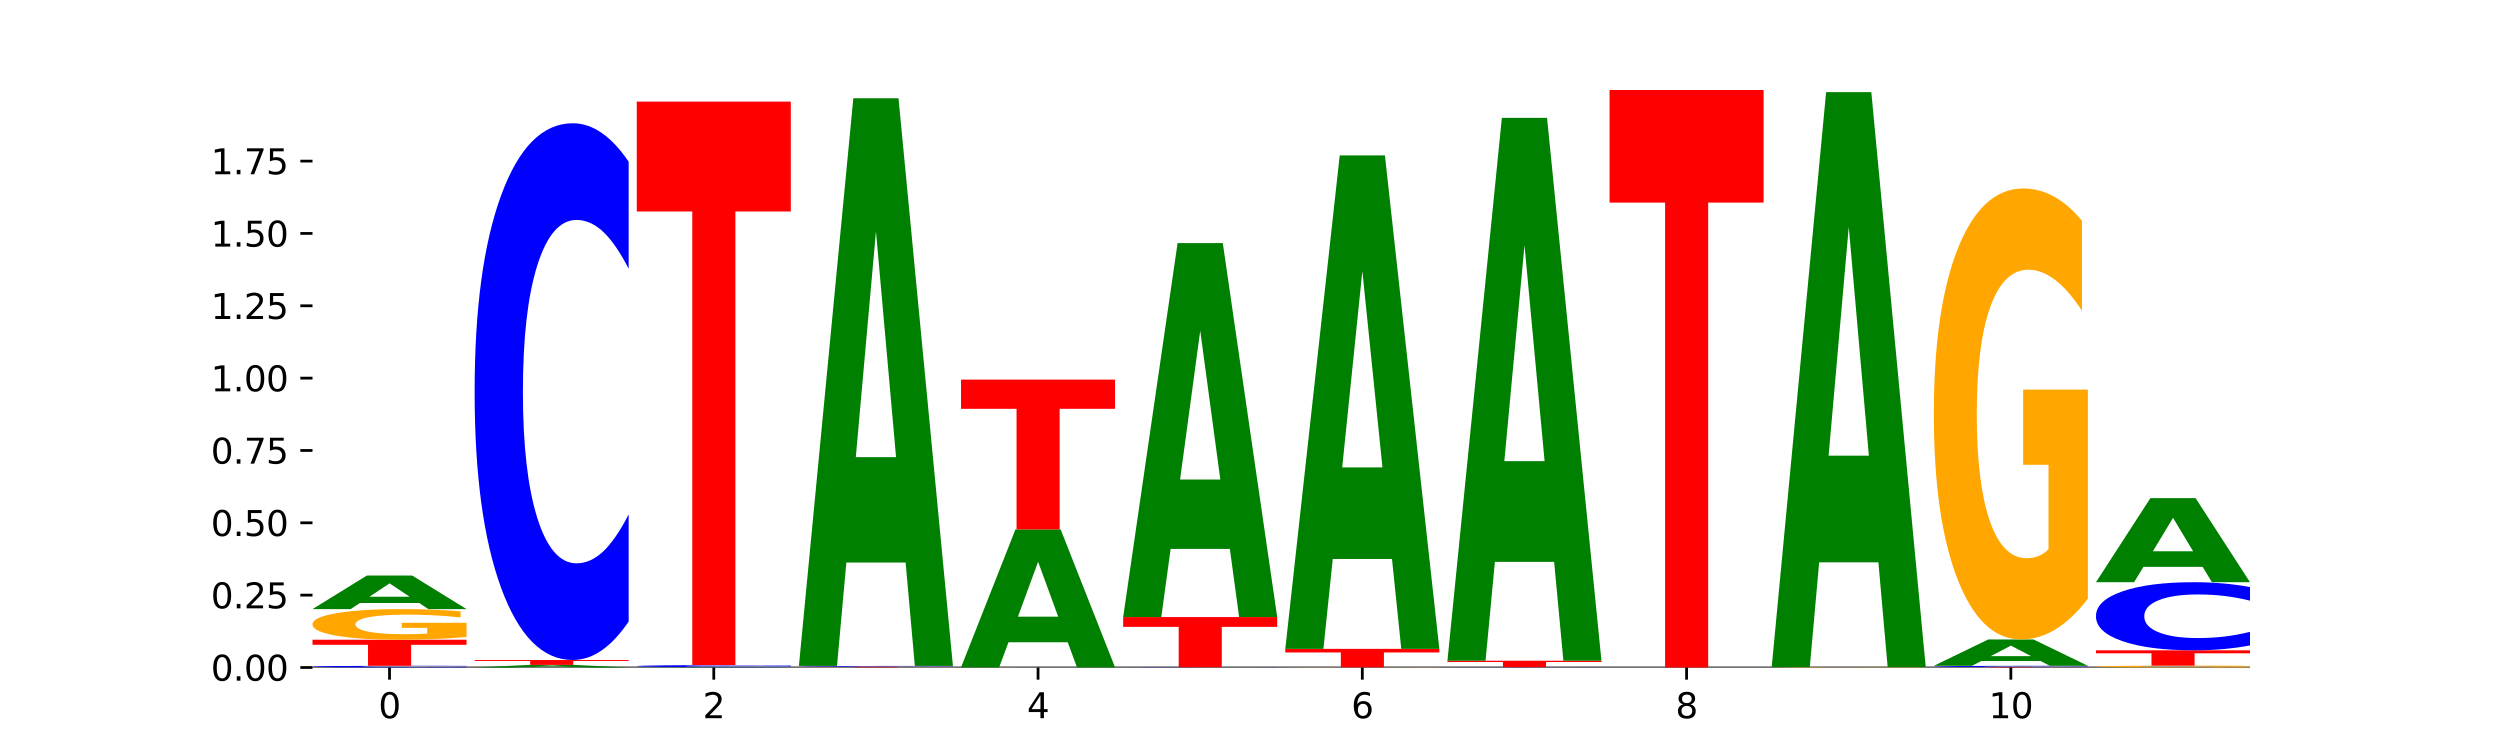 <?xml version="1.0" encoding="utf-8" standalone="no"?>
<!DOCTYPE svg PUBLIC "-//W3C//DTD SVG 1.1//EN"
  "http://www.w3.org/Graphics/SVG/1.1/DTD/svg11.dtd">
<svg xmlns:xlink="http://www.w3.org/1999/xlink" width="720pt" height="216pt" viewBox="0 0 720 216" xmlns="http://www.w3.org/2000/svg" version="1.1">
 <defs>
  <style type="text/css">*{stroke-linejoin: round; stroke-linecap: butt}</style>
 </defs>
 <g id="figure_1">
  <g id="patch_1">
   <path d="M 0 216 
L 720 216 
L 720 0 
L 0 0 
z
" style="fill: #ffffff"/>
  </g>
  <g id="axes_1">
   <g id="patch_2">
    <path d="M 90 192.24 
L 648 192.24 
L 648 25.92 
L 90 25.92 
z
" style="fill: #ffffff"/>
   </g>
   <g id="line2d_1">
    <path d="M 90 192.24 
L 648 192.24 
" clip-path="url(#p971bd6628a)" style="fill: none; stroke: #000000; stroke-width: 0.5; stroke-linecap: square"/>
   </g>
   <g id="patch_3">
    <path d="M 134.36 192.204 
Q 130.649 192.222 126.637 192.231 
Q 122.624 192.24 118.254 192.24 
Q 105.222 192.24 97.611 192.173 
Q 90 192.106 90 191.991 
Q 90 191.876 97.611 191.809 
Q 105.222 191.742 118.254 191.742 
Q 122.624 191.742 126.637 191.751 
Q 130.649 191.76 134.36 191.778 
L 134.36 191.877 
Q 130.616 191.854 126.983 191.843 
Q 123.351 191.832 119.339 191.832 
Q 112.141 191.832 108.017 191.874 
Q 103.904 191.917 103.904 191.991 
Q 103.904 192.066 108.017 192.108 
Q 112.141 192.15 119.339 192.15 
Q 123.351 192.15 126.983 192.139 
Q 130.616 192.128 134.36 192.105 
L 134.36 192.204 
z
" clip-path="url(#p971bd6628a)" style="fill: #0000ff"/>
   </g>
   <g id="patch_4">
    <path d="M 90 184.247 
L 134.36 184.247 
L 134.36 185.708 
L 118.401 185.708 
L 118.401 191.742 
L 105.99 191.742 
L 105.99 185.708 
L 90 185.708 
L 90 184.247 
z
" clip-path="url(#p971bd6628a)" style="fill: #ff0000"/>
   </g>
   <g id="patch_5">
    <path d="M 134.36 183.448 
Q 129.886 183.847 125.074 184.048 
Q 120.263 184.247 115.133 184.247 
Q 103.541 184.247 96.77 183.058 
Q 90 181.87 90 179.837 
Q 90 177.781 96.89 176.602 
Q 103.789 175.422 115.789 175.422 
Q 120.412 175.422 124.647 175.583 
Q 128.892 175.741 132.65 176.055 
L 132.65 177.814 
Q 128.773 177.411 124.935 177.212 
Q 121.098 177.012 117.24 177.012 
Q 110.102 177.012 106.235 177.745 
Q 102.367 178.476 102.367 179.837 
Q 102.367 181.186 106.096 181.922 
Q 109.824 182.657 116.684 182.657 
Q 118.553 182.657 120.153 182.615 
Q 121.754 182.571 123.026 182.48 
L 123.026 180.829 
L 115.719 180.829 
L 115.719 179.358 
L 134.36 179.358 
L 134.36 183.448 
z
" clip-path="url(#p971bd6628a)" style="fill: #ffa600"/>
   </g>
   <g id="patch_6">
    <path d="M 120.728 173.659 
L 103.668 173.659 
L 100.974 175.422 
L 90 175.422 
L 105.672 165.744 
L 118.687 165.744 
L 134.36 175.422 
L 123.395 175.422 
L 120.728 173.659 
z
M 106.389 171.863 
L 117.98 171.863 
L 112.194 168.013 
L 106.389 171.863 
z
" clip-path="url(#p971bd6628a)" style="fill: #008000"/>
   </g>
   <g id="patch_7">
    <path d="M 167.423 192.104 
L 150.363 192.104 
L 147.669 192.24 
L 136.695 192.24 
L 152.367 191.494 
L 165.382 191.494 
L 181.054 192.24 
L 170.089 192.24 
L 167.423 192.104 
z
M 153.083 191.966 
L 164.675 191.966 
L 158.888 191.669 
L 153.083 191.966 
z
" clip-path="url(#p971bd6628a)" style="fill: #008000"/>
   </g>
   <g id="patch_8">
    <path d="M 136.695 190.082 
L 181.054 190.082 
L 181.054 190.358 
L 165.095 190.358 
L 165.095 191.494 
L 152.685 191.494 
L 152.685 190.358 
L 136.695 190.358 
L 136.695 190.082 
z
" clip-path="url(#p971bd6628a)" style="fill: #ff0000"/>
   </g>
   <g id="patch_9">
    <path d="M 181.054 179.002 
Q 177.344 184.494 173.331 187.272 
Q 169.319 190.082 164.949 190.082 
Q 151.917 190.082 144.306 169.263 
Q 136.695 148.443 136.695 112.84 
Q 136.695 77.108 144.306 56.32 
Q 151.917 35.501 164.949 35.501 
Q 169.319 35.501 173.331 38.311 
Q 177.344 41.089 181.054 46.581 
L 181.054 77.395 
Q 177.31 70.115 173.678 66.73 
Q 170.045 63.345 166.033 63.345 
Q 158.835 63.345 154.711 76.533 
Q 150.598 89.689 150.598 112.84 
Q 150.598 135.894 154.711 149.082 
Q 158.835 162.238 166.033 162.238 
Q 170.045 162.238 173.678 158.853 
Q 177.31 155.436 181.054 148.156 
L 181.054 179.002 
z
" clip-path="url(#p971bd6628a)" style="fill: #0000ff"/>
   </g>
   <g id="patch_10">
    <path d="M 214.117 192.225 
L 197.057 192.225 
L 194.363 192.24 
L 183.389 192.24 
L 199.062 192.156 
L 212.077 192.156 
L 227.749 192.24 
L 216.784 192.24 
L 214.117 192.225 
z
M 199.778 192.209 
L 211.369 192.209 
L 205.583 192.176 
L 199.778 192.209 
z
" clip-path="url(#p971bd6628a)" style="fill: #008000"/>
   </g>
   <g id="patch_11">
    <path d="M 227.749 192.112 
Q 224.038 192.134 220.026 192.145 
Q 216.014 192.156 211.644 192.156 
Q 198.612 192.156 191 192.073 
Q 183.389 191.99 183.389 191.849 
Q 183.389 191.706 191 191.624 
Q 198.612 191.541 211.644 191.541 
Q 216.014 191.541 220.026 191.552 
Q 224.038 191.563 227.749 191.585 
L 227.749 191.708 
Q 224.005 191.679 220.372 191.665 
Q 216.74 191.652 212.728 191.652 
Q 205.53 191.652 201.406 191.704 
Q 197.293 191.756 197.293 191.849 
Q 197.293 191.94 201.406 191.993 
Q 205.53 192.045 212.728 192.045 
Q 216.74 192.045 220.372 192.032 
Q 224.005 192.018 227.749 191.989 
L 227.749 192.112 
z
" clip-path="url(#p971bd6628a)" style="fill: #0000ff"/>
   </g>
   <g id="patch_12">
    <path d="M 183.389 29.262 
L 227.749 29.262 
L 227.749 60.911 
L 211.79 60.911 
L 211.79 191.541 
L 199.379 191.541 
L 199.379 60.911 
L 183.389 60.911 
L 183.389 29.262 
z
" clip-path="url(#p971bd6628a)" style="fill: #ff0000"/>
   </g>
   <g id="patch_13">
    <path d="M 274.444 192.235 
Q 269.97 192.237 265.158 192.239 
Q 260.346 192.24 255.216 192.24 
Q 243.624 192.24 236.854 192.232 
Q 230.084 192.225 230.084 192.212 
Q 230.084 192.199 236.973 192.191 
Q 243.873 192.184 255.872 192.184 
Q 260.495 192.184 264.73 192.185 
Q 268.976 192.186 272.734 192.188 
L 272.734 192.199 
Q 268.856 192.196 265.019 192.195 
Q 261.181 192.194 257.324 192.194 
Q 250.186 192.194 246.318 192.198 
Q 242.451 192.203 242.451 192.212 
Q 242.451 192.22 246.179 192.225 
Q 249.907 192.23 256.767 192.23 
Q 258.636 192.23 260.237 192.23 
Q 261.837 192.229 263.11 192.229 
L 263.11 192.218 
L 255.803 192.218 
L 255.803 192.209 
L 274.444 192.209 
L 274.444 192.235 
z
" clip-path="url(#p971bd6628a)" style="fill: #ffa600"/>
   </g>
   <g id="patch_14">
    <path d="M 230.084 192.015 
L 274.444 192.015 
L 274.444 192.048 
L 258.484 192.048 
L 258.484 192.184 
L 246.074 192.184 
L 246.074 192.048 
L 230.084 192.048 
L 230.084 192.015 
z
" clip-path="url(#p971bd6628a)" style="fill: #ff0000"/>
   </g>
   <g id="patch_15">
    <path d="M 274.444 191.998 
Q 270.733 192.006 266.721 192.01 
Q 262.708 192.015 258.338 192.015 
Q 245.306 192.015 237.695 191.984 
Q 230.084 191.954 230.084 191.902 
Q 230.084 191.85 237.695 191.82 
Q 245.306 191.789 258.338 191.789 
Q 262.708 191.789 266.721 191.793 
Q 270.733 191.797 274.444 191.805 
L 274.444 191.85 
Q 270.699 191.84 267.067 191.835 
Q 263.435 191.83 259.422 191.83 
Q 252.224 191.83 248.1 191.849 
Q 243.987 191.868 243.987 191.902 
Q 243.987 191.936 248.1 191.955 
Q 252.224 191.974 259.422 191.974 
Q 263.435 191.974 267.067 191.969 
Q 270.699 191.964 274.444 191.953 
L 274.444 191.998 
z
" clip-path="url(#p971bd6628a)" style="fill: #0000ff"/>
   </g>
   <g id="patch_16">
    <path d="M 260.812 162.005 
L 243.752 162.005 
L 241.058 191.789 
L 230.084 191.789 
L 245.756 28.291 
L 258.771 28.291 
L 274.444 191.789 
L 263.478 191.789 
L 260.812 162.005 
z
M 246.473 131.66 
L 258.064 131.66 
L 252.277 66.625 
L 246.473 131.66 
z
" clip-path="url(#p971bd6628a)" style="fill: #008000"/>
   </g>
   <g id="patch_17">
    <path d="M 321.138 192.237 
Q 316.664 192.239 311.853 192.239 
Q 307.041 192.24 301.911 192.24 
Q 290.319 192.24 283.549 192.236 
Q 276.778 192.232 276.778 192.226 
Q 276.778 192.219 283.668 192.215 
Q 290.567 192.211 302.567 192.211 
Q 307.19 192.211 311.425 192.212 
Q 315.67 192.212 319.428 192.213 
L 319.428 192.219 
Q 315.551 192.218 311.713 192.217 
Q 307.876 192.217 304.018 192.217 
Q 296.88 192.217 293.013 192.219 
Q 289.146 192.221 289.146 192.226 
Q 289.146 192.23 292.874 192.232 
Q 296.602 192.235 303.462 192.235 
Q 305.331 192.235 306.931 192.235 
Q 308.532 192.235 309.805 192.234 
L 309.805 192.229 
L 302.497 192.229 
L 302.497 192.224 
L 321.138 192.224 
L 321.138 192.237 
z
" clip-path="url(#p971bd6628a)" style="fill: #ffa600"/>
   </g>
   <g id="patch_18">
    <path d="M 307.506 184.973 
L 290.446 184.973 
L 287.753 192.211 
L 276.778 192.211 
L 292.451 152.475 
L 305.466 152.475 
L 321.138 192.211 
L 310.173 192.211 
L 307.506 184.973 
z
M 293.167 177.598 
L 304.758 177.598 
L 298.972 161.792 
L 293.167 177.598 
z
" clip-path="url(#p971bd6628a)" style="fill: #008000"/>
   </g>
   <g id="patch_19">
    <path d="M 276.778 109.325 
L 321.138 109.325 
L 321.138 117.74 
L 305.179 117.74 
L 305.179 152.475 
L 292.768 152.475 
L 292.768 117.74 
L 276.778 117.74 
L 276.778 109.325 
z
" clip-path="url(#p971bd6628a)" style="fill: #ff0000"/>
   </g>
   <g id="patch_20">
    <path d="M 367.833 192.235 
Q 364.122 192.237 360.11 192.239 
Q 356.097 192.24 351.727 192.24 
Q 338.695 192.24 331.084 192.23 
Q 323.473 192.22 323.473 192.203 
Q 323.473 192.186 331.084 192.176 
Q 338.695 192.166 351.727 192.166 
Q 356.097 192.166 360.11 192.167 
Q 364.122 192.168 367.833 192.171 
L 367.833 192.186 
Q 364.088 192.182 360.456 192.181 
Q 356.824 192.179 352.811 192.179 
Q 345.614 192.179 341.489 192.185 
Q 337.376 192.192 337.376 192.203 
Q 337.376 192.214 341.489 192.22 
Q 345.614 192.227 352.811 192.227 
Q 356.824 192.227 360.456 192.225 
Q 364.088 192.223 367.833 192.22 
L 367.833 192.235 
z
" clip-path="url(#p971bd6628a)" style="fill: #0000ff"/>
   </g>
   <g id="patch_21">
    <path d="M 323.473 177.724 
L 367.833 177.724 
L 367.833 180.541 
L 351.873 180.541 
L 351.873 192.166 
L 339.463 192.166 
L 339.463 180.541 
L 323.473 180.541 
L 323.473 177.724 
z
" clip-path="url(#p971bd6628a)" style="fill: #ff0000"/>
   </g>
   <g id="patch_22">
    <path d="M 354.201 158.101 
L 337.141 158.101 
L 334.447 177.724 
L 323.473 177.724 
L 339.145 70.005 
L 352.16 70.005 
L 367.833 177.724 
L 356.867 177.724 
L 354.201 158.101 
z
M 339.862 138.109 
L 351.453 138.109 
L 345.666 95.261 
L 339.862 138.109 
z
" clip-path="url(#p971bd6628a)" style="fill: #008000"/>
   </g>
   <g id="patch_23">
    <path d="M 414.527 192.236 
Q 410.053 192.238 405.242 192.239 
Q 400.43 192.24 395.3 192.24 
Q 383.708 192.24 376.938 192.233 
Q 370.167 192.227 370.167 192.216 
Q 370.167 192.204 377.057 192.198 
Q 383.956 192.191 395.956 192.191 
Q 400.579 192.191 404.814 192.192 
Q 409.059 192.193 412.817 192.195 
L 412.817 192.204 
Q 408.94 192.202 405.102 192.201 
Q 401.265 192.2 397.408 192.2 
Q 390.269 192.2 386.402 192.204 
Q 382.535 192.208 382.535 192.216 
Q 382.535 192.223 386.263 192.227 
Q 389.991 192.231 396.851 192.231 
Q 398.72 192.231 400.321 192.231 
Q 401.921 192.231 403.194 192.23 
L 403.194 192.221 
L 395.887 192.221 
L 395.887 192.213 
L 414.527 192.213 
L 414.527 192.236 
z
" clip-path="url(#p971bd6628a)" style="fill: #ffa600"/>
   </g>
   <g id="patch_24">
    <path d="M 370.167 186.876 
L 414.527 186.876 
L 414.527 187.913 
L 398.568 187.913 
L 398.568 192.191 
L 386.158 192.191 
L 386.158 187.913 
L 370.167 187.913 
L 370.167 186.876 
z
" clip-path="url(#p971bd6628a)" style="fill: #ff0000"/>
   </g>
   <g id="patch_25">
    <path d="M 400.895 160.987 
L 383.835 160.987 
L 381.142 186.876 
L 370.167 186.876 
L 385.84 44.756 
L 398.855 44.756 
L 414.527 186.876 
L 403.562 186.876 
L 400.895 160.987 
z
M 386.556 134.609 
L 398.147 134.609 
L 392.361 78.078 
L 386.556 134.609 
z
" clip-path="url(#p971bd6628a)" style="fill: #008000"/>
   </g>
   <g id="patch_26">
    <path d="M 461.222 192.238 
Q 456.748 192.239 451.936 192.239 
Q 447.124 192.24 441.995 192.24 
Q 430.403 192.24 423.632 192.236 
Q 416.862 192.233 416.862 192.227 
Q 416.862 192.22 423.752 192.217 
Q 430.651 192.213 442.651 192.213 
Q 447.274 192.213 451.509 192.214 
Q 455.754 192.214 459.512 192.215 
L 459.512 192.22 
Q 455.635 192.219 451.797 192.219 
Q 447.96 192.218 444.102 192.218 
Q 436.964 192.218 433.097 192.22 
Q 429.229 192.222 429.229 192.227 
Q 429.229 192.231 432.958 192.233 
Q 436.686 192.235 443.545 192.235 
Q 445.414 192.235 447.015 192.235 
Q 448.616 192.235 449.888 192.235 
L 449.888 192.23 
L 442.581 192.23 
L 442.581 192.225 
L 461.222 192.225 
L 461.222 192.238 
z
" clip-path="url(#p971bd6628a)" style="fill: #ffa600"/>
   </g>
   <g id="patch_27">
    <path d="M 461.222 192.209 
Q 457.511 192.211 453.499 192.212 
Q 449.486 192.213 445.116 192.213 
Q 432.084 192.213 424.473 192.206 
Q 416.862 192.199 416.862 192.186 
Q 416.862 192.174 424.473 192.167 
Q 432.084 192.159 445.116 192.159 
Q 449.486 192.159 453.499 192.16 
Q 457.511 192.161 461.222 192.163 
L 461.222 192.174 
Q 457.478 192.171 453.845 192.17 
Q 450.213 192.169 446.2 192.169 
Q 439.003 192.169 434.879 192.174 
Q 430.766 192.178 430.766 192.186 
Q 430.766 192.194 434.879 192.199 
Q 439.003 192.203 446.2 192.203 
Q 450.213 192.203 453.845 192.202 
Q 457.478 192.201 461.222 192.198 
L 461.222 192.209 
z
" clip-path="url(#p971bd6628a)" style="fill: #0000ff"/>
   </g>
   <g id="patch_28">
    <path d="M 416.862 190.3 
L 461.222 190.3 
L 461.222 190.663 
L 445.263 190.663 
L 445.263 192.159 
L 432.852 192.159 
L 432.852 190.663 
L 416.862 190.663 
L 416.862 190.3 
z
" clip-path="url(#p971bd6628a)" style="fill: #ff0000"/>
   </g>
   <g id="patch_29">
    <path d="M 447.59 161.819 
L 430.53 161.819 
L 427.836 190.3 
L 416.862 190.3 
L 432.534 33.953 
L 445.549 33.953 
L 461.222 190.3 
L 450.257 190.3 
L 447.59 161.819 
z
M 433.251 132.801 
L 444.842 132.801 
L 439.055 70.611 
L 433.251 132.801 
z
" clip-path="url(#p971bd6628a)" style="fill: #008000"/>
   </g>
   <g id="patch_30">
    <path d="M 463.556 25.92 
L 507.916 25.92 
L 507.916 58.357 
L 491.957 58.357 
L 491.957 192.24 
L 479.547 192.24 
L 479.547 58.357 
L 463.556 58.357 
L 463.556 25.92 
z
" clip-path="url(#p971bd6628a)" style="fill: #ff0000"/>
   </g>
   <g id="patch_31">
    <path d="M 554.611 192.23 
Q 550.137 192.235 545.325 192.237 
Q 540.514 192.24 535.384 192.24 
Q 523.792 192.24 517.021 192.225 
Q 510.251 192.209 510.251 192.183 
Q 510.251 192.156 517.141 192.141 
Q 524.04 192.126 536.04 192.126 
Q 540.663 192.126 544.898 192.128 
Q 549.143 192.13 552.901 192.134 
L 552.901 192.157 
Q 549.024 192.152 545.186 192.149 
Q 541.349 192.146 537.491 192.146 
Q 530.353 192.146 526.486 192.156 
Q 522.619 192.165 522.619 192.183 
Q 522.619 192.2 526.347 192.21 
Q 530.075 192.219 536.935 192.219 
Q 538.804 192.219 540.404 192.219 
Q 542.005 192.218 543.277 192.217 
L 543.277 192.196 
L 535.97 192.196 
L 535.97 192.177 
L 554.611 192.177 
L 554.611 192.23 
z
" clip-path="url(#p971bd6628a)" style="fill: #ffa600"/>
   </g>
   <g id="patch_32">
    <path d="M 540.979 161.96 
L 523.919 161.96 
L 521.225 192.126 
L 510.251 192.126 
L 525.923 26.532 
L 538.938 26.532 
L 554.611 192.126 
L 543.646 192.126 
L 540.979 161.96 
z
M 526.64 131.226 
L 538.231 131.226 
L 532.445 65.357 
L 526.64 131.226 
z
" clip-path="url(#p971bd6628a)" style="fill: #008000"/>
   </g>
   <g id="patch_33">
    <path d="M 556.946 192.128 
L 601.305 192.128 
L 601.305 192.15 
L 585.346 192.15 
L 585.346 192.24 
L 572.936 192.24 
L 572.936 192.15 
L 556.946 192.15 
L 556.946 192.128 
z
" clip-path="url(#p971bd6628a)" style="fill: #ff0000"/>
   </g>
   <g id="patch_34">
    <path d="M 601.305 192.101 
Q 597.595 192.114 593.582 192.121 
Q 589.57 192.128 585.2 192.128 
Q 572.168 192.128 564.557 192.077 
Q 556.946 192.026 556.946 191.938 
Q 556.946 191.85 564.557 191.799 
Q 572.168 191.748 585.2 191.748 
Q 589.57 191.748 593.582 191.755 
Q 597.595 191.761 601.305 191.775 
L 601.305 191.851 
Q 597.561 191.833 593.929 191.824 
Q 590.297 191.816 586.284 191.816 
Q 579.086 191.816 574.962 191.849 
Q 570.849 191.881 570.849 191.938 
Q 570.849 191.995 574.962 192.027 
Q 579.086 192.06 586.284 192.06 
Q 590.297 192.06 593.929 192.051 
Q 597.561 192.043 601.305 192.025 
L 601.305 192.101 
z
" clip-path="url(#p971bd6628a)" style="fill: #0000ff"/>
   </g>
   <g id="patch_35">
    <path d="M 587.674 190.365 
L 570.614 190.365 
L 567.92 191.748 
L 556.946 191.748 
L 572.618 184.16 
L 585.633 184.16 
L 601.305 191.748 
L 590.34 191.748 
L 587.674 190.365 
z
M 573.335 188.957 
L 584.926 188.957 
L 579.139 185.939 
L 573.335 188.957 
z
" clip-path="url(#p971bd6628a)" style="fill: #008000"/>
   </g>
   <g id="patch_36">
    <path d="M 601.305 172.409 
Q 596.832 178.285 592.02 181.236 
Q 587.208 184.16 582.078 184.16 
Q 570.486 184.16 563.716 166.667 
Q 556.946 149.175 556.946 119.26 
Q 556.946 88.996 563.835 71.638 
Q 570.735 54.279 582.734 54.279 
Q 587.357 54.279 591.592 56.64 
Q 595.838 58.974 599.595 63.589 
L 599.595 89.479 
Q 595.718 83.55 591.881 80.625 
Q 588.043 77.674 584.186 77.674 
Q 577.048 77.674 573.18 88.46 
Q 569.313 99.218 569.313 119.26 
Q 569.313 139.114 573.041 149.953 
Q 576.769 160.765 583.629 160.765 
Q 585.498 160.765 587.099 160.148 
Q 588.699 159.504 589.972 158.162 
L 589.972 133.855 
L 582.665 133.855 
L 582.665 112.204 
L 601.305 112.204 
L 601.305 172.409 
z
" clip-path="url(#p971bd6628a)" style="fill: #ffa600"/>
   </g>
   <g id="patch_37">
    <path d="M 648 192.192 
Q 643.526 192.216 638.714 192.228 
Q 633.903 192.24 628.773 192.24 
Q 617.181 192.24 610.41 192.169 
Q 603.64 192.098 603.64 191.976 
Q 603.64 191.853 610.53 191.782 
Q 617.429 191.711 629.429 191.711 
Q 634.052 191.711 638.287 191.721 
Q 642.532 191.73 646.29 191.749 
L 646.29 191.855 
Q 642.413 191.83 638.575 191.819 
Q 634.738 191.807 630.88 191.807 
Q 623.742 191.807 619.875 191.85 
Q 616.008 191.894 616.008 191.976 
Q 616.008 192.057 619.736 192.101 
Q 623.464 192.145 630.324 192.145 
Q 632.193 192.145 633.793 192.142 
Q 635.394 192.14 636.666 192.134 
L 636.666 192.035 
L 629.359 192.035 
L 629.359 191.947 
L 648 191.947 
L 648 192.192 
z
" clip-path="url(#p971bd6628a)" style="fill: #ffa600"/>
   </g>
   <g id="patch_38">
    <path d="M 603.64 187.293 
L 648 187.293 
L 648 188.155 
L 632.041 188.155 
L 632.041 191.711 
L 619.63 191.711 
L 619.63 188.155 
L 603.64 188.155 
L 603.64 187.293 
z
" clip-path="url(#p971bd6628a)" style="fill: #ff0000"/>
   </g>
   <g id="patch_39">
    <path d="M 648 185.887 
Q 644.289 186.584 640.277 186.937 
Q 636.265 187.293 631.895 187.293 
Q 618.863 187.293 611.251 184.651 
Q 603.64 182.008 603.64 177.489 
Q 603.64 172.954 611.251 170.316 
Q 618.863 167.673 631.895 167.673 
Q 636.265 167.673 640.277 168.03 
Q 644.289 168.383 648 169.08 
L 648 172.991 
Q 644.256 172.067 640.623 171.637 
Q 636.991 171.207 632.979 171.207 
Q 625.781 171.207 621.657 172.881 
Q 617.544 174.551 617.544 177.489 
Q 617.544 180.416 621.657 182.09 
Q 625.781 183.759 632.979 183.759 
Q 636.991 183.759 640.623 183.33 
Q 644.256 182.896 648 181.972 
L 648 185.887 
z
" clip-path="url(#p971bd6628a)" style="fill: #0000ff"/>
   </g>
   <g id="patch_40">
    <path d="M 634.368 163.263 
L 617.308 163.263 
L 614.614 167.673 
L 603.64 167.673 
L 619.313 143.462 
L 632.328 143.462 
L 648 167.673 
L 637.035 167.673 
L 634.368 163.263 
z
M 620.029 158.769 
L 631.62 158.769 
L 625.834 149.138 
L 620.029 158.769 
z
" clip-path="url(#p971bd6628a)" style="fill: #008000"/>
   </g>
   <g id="matplotlib.axis_1">
    <g id="xtick_1">
     <g id="line2d_2">
      <defs>
       <path id="mb5f50ced07" d="M 0 0 
L 0 3.5 
" style="stroke: #000000; stroke-width: 0.8"/>
      </defs>
      <g>
       <use xlink:href="#mb5f50ced07" x="112.18" y="192.24" style="stroke: #000000; stroke-width: 0.8"/>
      </g>
     </g>
     <g id="text_1">
      <!-- 0 -->
      <g transform="translate(108.999 206.838) scale(0.1 -0.1)">
       <defs>
        <path id="DejaVuSans-30" d="M 2034 4250 
Q 1547 4250 1301 3770 
Q 1056 3291 1056 2328 
Q 1056 1369 1301 889 
Q 1547 409 2034 409 
Q 2525 409 2770 889 
Q 3016 1369 3016 2328 
Q 3016 3291 2770 3770 
Q 2525 4250 2034 4250 
z
M 2034 4750 
Q 2819 4750 3233 4129 
Q 3647 3509 3647 2328 
Q 3647 1150 3233 529 
Q 2819 -91 2034 -91 
Q 1250 -91 836 529 
Q 422 1150 422 2328 
Q 422 3509 836 4129 
Q 1250 4750 2034 4750 
z
" transform="scale(0.016)"/>
       </defs>
       <use xlink:href="#DejaVuSans-30"/>
      </g>
     </g>
    </g>
    <g id="xtick_2">
     <g id="line2d_3">
      <g>
       <use xlink:href="#mb5f50ced07" x="205.569" y="192.24" style="stroke: #000000; stroke-width: 0.8"/>
      </g>
     </g>
     <g id="text_2">
      <!-- 2 -->
      <g transform="translate(202.388 206.838) scale(0.1 -0.1)">
       <defs>
        <path id="DejaVuSans-32" d="M 1228 531 
L 3431 531 
L 3431 0 
L 469 0 
L 469 531 
Q 828 903 1448 1529 
Q 2069 2156 2228 2338 
Q 2531 2678 2651 2914 
Q 2772 3150 2772 3378 
Q 2772 3750 2511 3984 
Q 2250 4219 1831 4219 
Q 1534 4219 1204 4116 
Q 875 4013 500 3803 
L 500 4441 
Q 881 4594 1212 4672 
Q 1544 4750 1819 4750 
Q 2544 4750 2975 4387 
Q 3406 4025 3406 3419 
Q 3406 3131 3298 2873 
Q 3191 2616 2906 2266 
Q 2828 2175 2409 1742 
Q 1991 1309 1228 531 
z
" transform="scale(0.016)"/>
       </defs>
       <use xlink:href="#DejaVuSans-32"/>
      </g>
     </g>
    </g>
    <g id="xtick_3">
     <g id="line2d_4">
      <g>
       <use xlink:href="#mb5f50ced07" x="298.958" y="192.24" style="stroke: #000000; stroke-width: 0.8"/>
      </g>
     </g>
     <g id="text_3">
      <!-- 4 -->
      <g transform="translate(295.777 206.838) scale(0.1 -0.1)">
       <defs>
        <path id="DejaVuSans-34" d="M 2419 4116 
L 825 1625 
L 2419 1625 
L 2419 4116 
z
M 2253 4666 
L 3047 4666 
L 3047 1625 
L 3713 1625 
L 3713 1100 
L 3047 1100 
L 3047 0 
L 2419 0 
L 2419 1100 
L 313 1100 
L 313 1709 
L 2253 4666 
z
" transform="scale(0.016)"/>
       </defs>
       <use xlink:href="#DejaVuSans-34"/>
      </g>
     </g>
    </g>
    <g id="xtick_4">
     <g id="line2d_5">
      <g>
       <use xlink:href="#mb5f50ced07" x="392.347" y="192.24" style="stroke: #000000; stroke-width: 0.8"/>
      </g>
     </g>
     <g id="text_4">
      <!-- 6 -->
      <g transform="translate(389.166 206.838) scale(0.1 -0.1)">
       <defs>
        <path id="DejaVuSans-36" d="M 2113 2584 
Q 1688 2584 1439 2293 
Q 1191 2003 1191 1497 
Q 1191 994 1439 701 
Q 1688 409 2113 409 
Q 2538 409 2786 701 
Q 3034 994 3034 1497 
Q 3034 2003 2786 2293 
Q 2538 2584 2113 2584 
z
M 3366 4563 
L 3366 3988 
Q 3128 4100 2886 4159 
Q 2644 4219 2406 4219 
Q 1781 4219 1451 3797 
Q 1122 3375 1075 2522 
Q 1259 2794 1537 2939 
Q 1816 3084 2150 3084 
Q 2853 3084 3261 2657 
Q 3669 2231 3669 1497 
Q 3669 778 3244 343 
Q 2819 -91 2113 -91 
Q 1303 -91 875 529 
Q 447 1150 447 2328 
Q 447 3434 972 4092 
Q 1497 4750 2381 4750 
Q 2619 4750 2861 4703 
Q 3103 4656 3366 4563 
z
" transform="scale(0.016)"/>
       </defs>
       <use xlink:href="#DejaVuSans-36"/>
      </g>
     </g>
    </g>
    <g id="xtick_5">
     <g id="line2d_6">
      <g>
       <use xlink:href="#mb5f50ced07" x="485.736" y="192.24" style="stroke: #000000; stroke-width: 0.8"/>
      </g>
     </g>
     <g id="text_5">
      <!-- 8 -->
      <g transform="translate(482.555 206.838) scale(0.1 -0.1)">
       <defs>
        <path id="DejaVuSans-38" d="M 2034 2216 
Q 1584 2216 1326 1975 
Q 1069 1734 1069 1313 
Q 1069 891 1326 650 
Q 1584 409 2034 409 
Q 2484 409 2743 651 
Q 3003 894 3003 1313 
Q 3003 1734 2745 1975 
Q 2488 2216 2034 2216 
z
M 1403 2484 
Q 997 2584 770 2862 
Q 544 3141 544 3541 
Q 544 4100 942 4425 
Q 1341 4750 2034 4750 
Q 2731 4750 3128 4425 
Q 3525 4100 3525 3541 
Q 3525 3141 3298 2862 
Q 3072 2584 2669 2484 
Q 3125 2378 3379 2068 
Q 3634 1759 3634 1313 
Q 3634 634 3220 271 
Q 2806 -91 2034 -91 
Q 1263 -91 848 271 
Q 434 634 434 1313 
Q 434 1759 690 2068 
Q 947 2378 1403 2484 
z
M 1172 3481 
Q 1172 3119 1398 2916 
Q 1625 2713 2034 2713 
Q 2441 2713 2670 2916 
Q 2900 3119 2900 3481 
Q 2900 3844 2670 4047 
Q 2441 4250 2034 4250 
Q 1625 4250 1398 4047 
Q 1172 3844 1172 3481 
z
" transform="scale(0.016)"/>
       </defs>
       <use xlink:href="#DejaVuSans-38"/>
      </g>
     </g>
    </g>
    <g id="xtick_6">
     <g id="line2d_7">
      <g>
       <use xlink:href="#mb5f50ced07" x="579.126" y="192.24" style="stroke: #000000; stroke-width: 0.8"/>
      </g>
     </g>
     <g id="text_6">
      <!-- 10 -->
      <g transform="translate(572.763 206.838) scale(0.1 -0.1)">
       <defs>
        <path id="DejaVuSans-31" d="M 794 531 
L 1825 531 
L 1825 4091 
L 703 3866 
L 703 4441 
L 1819 4666 
L 2450 4666 
L 2450 531 
L 3481 531 
L 3481 0 
L 794 0 
L 794 531 
z
" transform="scale(0.016)"/>
       </defs>
       <use xlink:href="#DejaVuSans-31"/>
       <use xlink:href="#DejaVuSans-30" x="63.623"/>
      </g>
     </g>
    </g>
   </g>
   <g id="matplotlib.axis_2">
    <g id="ytick_1">
     <g id="line2d_8">
      <defs>
       <path id="mf39ebc595e" d="M 0 0 
L -3.5 0 
" style="stroke: #000000; stroke-width: 0.8"/>
      </defs>
      <g>
       <use xlink:href="#mf39ebc595e" x="90" y="192.24" style="stroke: #000000; stroke-width: 0.8"/>
      </g>
     </g>
     <g id="text_7">
      <!-- 0.00 -->
      <g transform="translate(60.734 196.039) scale(0.1 -0.1)">
       <defs>
        <path id="DejaVuSans-2e" d="M 684 794 
L 1344 794 
L 1344 0 
L 684 0 
L 684 794 
z
" transform="scale(0.016)"/>
       </defs>
       <use xlink:href="#DejaVuSans-30"/>
       <use xlink:href="#DejaVuSans-2e" x="63.623"/>
       <use xlink:href="#DejaVuSans-30" x="95.41"/>
       <use xlink:href="#DejaVuSans-30" x="159.033"/>
      </g>
     </g>
    </g>
    <g id="ytick_2">
     <g id="line2d_9">
      <g>
       <use xlink:href="#mf39ebc595e" x="90" y="171.405" style="stroke: #000000; stroke-width: 0.8"/>
      </g>
     </g>
     <g id="text_8">
      <!-- 0.25 -->
      <g transform="translate(60.734 175.204) scale(0.1 -0.1)">
       <defs>
        <path id="DejaVuSans-35" d="M 691 4666 
L 3169 4666 
L 3169 4134 
L 1269 4134 
L 1269 2991 
Q 1406 3038 1543 3061 
Q 1681 3084 1819 3084 
Q 2600 3084 3056 2656 
Q 3513 2228 3513 1497 
Q 3513 744 3044 326 
Q 2575 -91 1722 -91 
Q 1428 -91 1123 -41 
Q 819 9 494 109 
L 494 744 
Q 775 591 1075 516 
Q 1375 441 1709 441 
Q 2250 441 2565 725 
Q 2881 1009 2881 1497 
Q 2881 1984 2565 2268 
Q 2250 2553 1709 2553 
Q 1456 2553 1204 2497 
Q 953 2441 691 2322 
L 691 4666 
z
" transform="scale(0.016)"/>
       </defs>
       <use xlink:href="#DejaVuSans-30"/>
       <use xlink:href="#DejaVuSans-2e" x="63.623"/>
       <use xlink:href="#DejaVuSans-32" x="95.41"/>
       <use xlink:href="#DejaVuSans-35" x="159.033"/>
      </g>
     </g>
    </g>
    <g id="ytick_3">
     <g id="line2d_10">
      <g>
       <use xlink:href="#mf39ebc595e" x="90" y="150.57" style="stroke: #000000; stroke-width: 0.8"/>
      </g>
     </g>
     <g id="text_9">
      <!-- 0.50 -->
      <g transform="translate(60.734 154.369) scale(0.1 -0.1)">
       <use xlink:href="#DejaVuSans-30"/>
       <use xlink:href="#DejaVuSans-2e" x="63.623"/>
       <use xlink:href="#DejaVuSans-35" x="95.41"/>
       <use xlink:href="#DejaVuSans-30" x="159.033"/>
      </g>
     </g>
    </g>
    <g id="ytick_4">
     <g id="line2d_11">
      <g>
       <use xlink:href="#mf39ebc595e" x="90" y="129.735" style="stroke: #000000; stroke-width: 0.8"/>
      </g>
     </g>
     <g id="text_10">
      <!-- 0.75 -->
      <g transform="translate(60.734 133.534) scale(0.1 -0.1)">
       <defs>
        <path id="DejaVuSans-37" d="M 525 4666 
L 3525 4666 
L 3525 4397 
L 1831 0 
L 1172 0 
L 2766 4134 
L 525 4134 
L 525 4666 
z
" transform="scale(0.016)"/>
       </defs>
       <use xlink:href="#DejaVuSans-30"/>
       <use xlink:href="#DejaVuSans-2e" x="63.623"/>
       <use xlink:href="#DejaVuSans-37" x="95.41"/>
       <use xlink:href="#DejaVuSans-35" x="159.033"/>
      </g>
     </g>
    </g>
    <g id="ytick_5">
     <g id="line2d_12">
      <g>
       <use xlink:href="#mf39ebc595e" x="90" y="108.9" style="stroke: #000000; stroke-width: 0.8"/>
      </g>
     </g>
     <g id="text_11">
      <!-- 1.00 -->
      <g transform="translate(60.734 112.699) scale(0.1 -0.1)">
       <use xlink:href="#DejaVuSans-31"/>
       <use xlink:href="#DejaVuSans-2e" x="63.623"/>
       <use xlink:href="#DejaVuSans-30" x="95.41"/>
       <use xlink:href="#DejaVuSans-30" x="159.033"/>
      </g>
     </g>
    </g>
    <g id="ytick_6">
     <g id="line2d_13">
      <g>
       <use xlink:href="#mf39ebc595e" x="90" y="88.065" style="stroke: #000000; stroke-width: 0.8"/>
      </g>
     </g>
     <g id="text_12">
      <!-- 1.25 -->
      <g transform="translate(60.734 91.864) scale(0.1 -0.1)">
       <use xlink:href="#DejaVuSans-31"/>
       <use xlink:href="#DejaVuSans-2e" x="63.623"/>
       <use xlink:href="#DejaVuSans-32" x="95.41"/>
       <use xlink:href="#DejaVuSans-35" x="159.033"/>
      </g>
     </g>
    </g>
    <g id="ytick_7">
     <g id="line2d_14">
      <g>
       <use xlink:href="#mf39ebc595e" x="90" y="67.23" style="stroke: #000000; stroke-width: 0.8"/>
      </g>
     </g>
     <g id="text_13">
      <!-- 1.50 -->
      <g transform="translate(60.734 71.029) scale(0.1 -0.1)">
       <use xlink:href="#DejaVuSans-31"/>
       <use xlink:href="#DejaVuSans-2e" x="63.623"/>
       <use xlink:href="#DejaVuSans-35" x="95.41"/>
       <use xlink:href="#DejaVuSans-30" x="159.033"/>
      </g>
     </g>
    </g>
    <g id="ytick_8">
     <g id="line2d_15">
      <g>
       <use xlink:href="#mf39ebc595e" x="90" y="46.395" style="stroke: #000000; stroke-width: 0.8"/>
      </g>
     </g>
     <g id="text_14">
      <!-- 1.75 -->
      <g transform="translate(60.734 50.194) scale(0.1 -0.1)">
       <use xlink:href="#DejaVuSans-31"/>
       <use xlink:href="#DejaVuSans-2e" x="63.623"/>
       <use xlink:href="#DejaVuSans-37" x="95.41"/>
       <use xlink:href="#DejaVuSans-35" x="159.033"/>
      </g>
     </g>
    </g>
   </g>
  </g>
 </g>
 <defs>
  <clipPath id="p971bd6628a">
   <rect x="90" y="25.92" width="558" height="166.32"/>
  </clipPath>
 </defs>
</svg>
